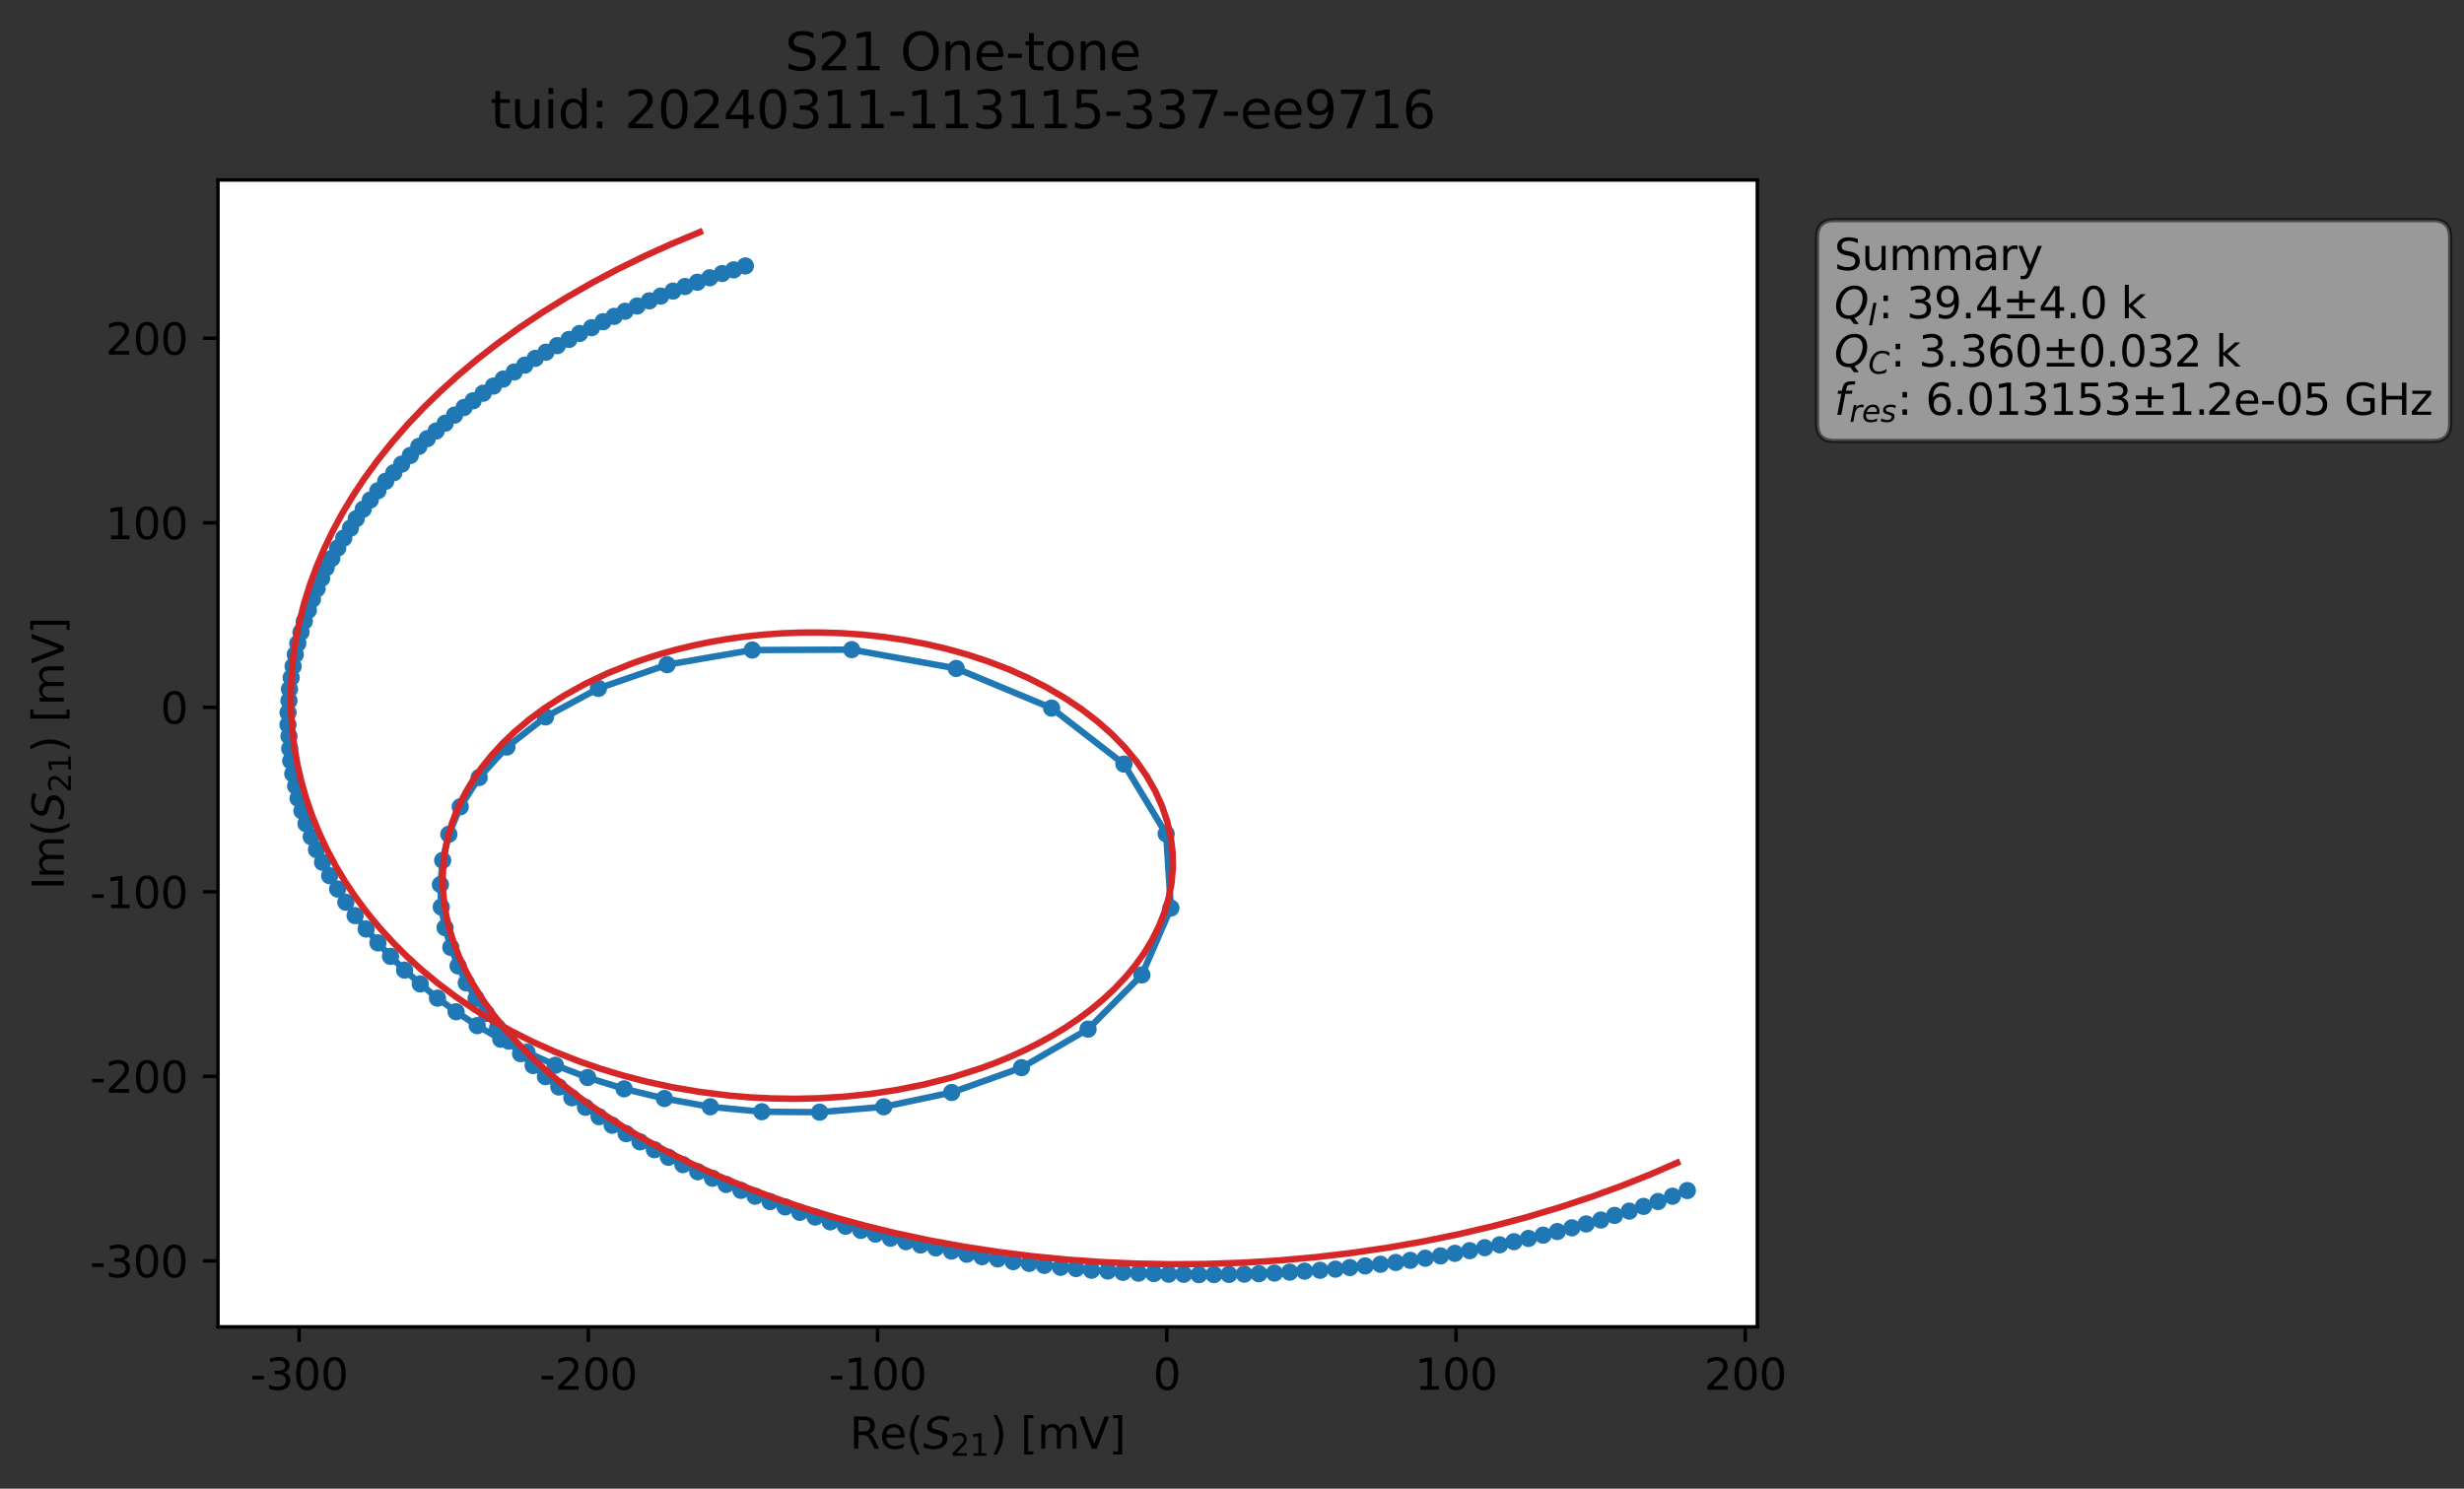 <?xml version="1.0" encoding="utf-8" standalone="no"?>
<!DOCTYPE svg PUBLIC "-//W3C//DTD SVG 1.1//EN"
  "http://www.w3.org/Graphics/SVG/1.1/DTD/svg11.dtd">
<svg xmlns:xlink="http://www.w3.org/1999/xlink" width="571.649pt" height="345.428pt" viewBox="0 0 571.649 345.428" xmlns="http://www.w3.org/2000/svg" version="1.1">
 <rect x="0" y="0" width="571.649" height="345.428" fill="#333333" stroke="none"/>
 <defs>
  <style type="text/css">*{stroke-linejoin: round; stroke-linecap: butt}</style>
 </defs>
 <g id="figure_1">
  <g id="patch_1">
   <path d="M 0 345.428 
L 571.649 345.428 
L 571.649 -0 
L 0 -0 
L 0 345.428 
z
" style="fill: none; opacity: 0"/>
  </g>
  <g id="axes_1">
   <g id="patch_2">
    <path d="M 50.573 307.872 
L 407.693 307.872 
L 407.693 41.76 
L 50.573 41.76 
z
" style="fill: #ffffff"/>
   </g>
   <g id="matplotlib.axis_1">
    <g id="xtick_1">
     <g id="line2d_1">
      <defs>
       <path id="mc26e3d2a9a" d="M 0 0 
L 0 3.5 
" style="stroke: #000000; stroke-width: 0.8"/>
      </defs>
      <g>
       <use xlink:href="#mc26e3d2a9a" x="69.389" y="307.872" style="stroke: #000000; stroke-width: 0.8"/>
      </g>
     </g>
     <g id="text_1">
      <!-- -300 -->
      <g transform="translate(58.042 322.47) scale(0.1 -0.1)">
       <defs>
        <path id="DejaVuSans-2d" d="M 313 2009 
L 1997 2009 
L 1997 1497 
L 313 1497 
L 313 2009 
z
" transform="scale(0.016)"/>
        <path id="DejaVuSans-33" d="M 2597 2516 
Q 3050 2419 3304 2112 
Q 3559 1806 3559 1356 
Q 3559 666 3084 287 
Q 2609 -91 1734 -91 
Q 1441 -91 1130 -33 
Q 819 25 488 141 
L 488 750 
Q 750 597 1062 519 
Q 1375 441 1716 441 
Q 2309 441 2620 675 
Q 2931 909 2931 1356 
Q 2931 1769 2642 2001 
Q 2353 2234 1838 2234 
L 1294 2234 
L 1294 2753 
L 1863 2753 
Q 2328 2753 2575 2939 
Q 2822 3125 2822 3475 
Q 2822 3834 2567 4026 
Q 2313 4219 1838 4219 
Q 1578 4219 1281 4162 
Q 984 4106 628 3988 
L 628 4550 
Q 988 4650 1302 4700 
Q 1616 4750 1894 4750 
Q 2613 4750 3031 4423 
Q 3450 4097 3450 3541 
Q 3450 3153 3228 2886 
Q 3006 2619 2597 2516 
z
" transform="scale(0.016)"/>
        <path id="DejaVuSans-30" d="M 2034 4250 
Q 1547 4250 1301 3770 
Q 1056 3291 1056 2328 
Q 1056 1369 1301 889 
Q 1547 409 2034 409 
Q 2525 409 2770 889 
Q 3016 1369 3016 2328 
Q 3016 3291 2770 3770 
Q 2525 4250 2034 4250 
z
M 2034 4750 
Q 2819 4750 3233 4129 
Q 3647 3509 3647 2328 
Q 3647 1150 3233 529 
Q 2819 -91 2034 -91 
Q 1250 -91 836 529 
Q 422 1150 422 2328 
Q 422 3509 836 4129 
Q 1250 4750 2034 4750 
z
" transform="scale(0.016)"/>
       </defs>
       <use xlink:href="#DejaVuSans-2d"/>
       <use xlink:href="#DejaVuSans-33" x="36.084"/>
       <use xlink:href="#DejaVuSans-30" x="99.707"/>
       <use xlink:href="#DejaVuSans-30" x="163.33"/>
      </g>
     </g>
    </g>
    <g id="xtick_2">
     <g id="line2d_2">
      <g>
       <use xlink:href="#mc26e3d2a9a" x="136.493" y="307.872" style="stroke: #000000; stroke-width: 0.8"/>
      </g>
     </g>
     <g id="text_2">
      <!-- -200 -->
      <g transform="translate(125.145 322.47) scale(0.1 -0.1)">
       <defs>
        <path id="DejaVuSans-32" d="M 1228 531 
L 3431 531 
L 3431 0 
L 469 0 
L 469 531 
Q 828 903 1448 1529 
Q 2069 2156 2228 2338 
Q 2531 2678 2651 2914 
Q 2772 3150 2772 3378 
Q 2772 3750 2511 3984 
Q 2250 4219 1831 4219 
Q 1534 4219 1204 4116 
Q 875 4013 500 3803 
L 500 4441 
Q 881 4594 1212 4672 
Q 1544 4750 1819 4750 
Q 2544 4750 2975 4387 
Q 3406 4025 3406 3419 
Q 3406 3131 3298 2873 
Q 3191 2616 2906 2266 
Q 2828 2175 2409 1742 
Q 1991 1309 1228 531 
z
" transform="scale(0.016)"/>
       </defs>
       <use xlink:href="#DejaVuSans-2d"/>
       <use xlink:href="#DejaVuSans-32" x="36.084"/>
       <use xlink:href="#DejaVuSans-30" x="99.707"/>
       <use xlink:href="#DejaVuSans-30" x="163.33"/>
      </g>
     </g>
    </g>
    <g id="xtick_3">
     <g id="line2d_3">
      <g>
       <use xlink:href="#mc26e3d2a9a" x="203.596" y="307.872" style="stroke: #000000; stroke-width: 0.8"/>
      </g>
     </g>
     <g id="text_3">
      <!-- -100 -->
      <g transform="translate(192.248 322.47) scale(0.1 -0.1)">
       <defs>
        <path id="DejaVuSans-31" d="M 794 531 
L 1825 531 
L 1825 4091 
L 703 3866 
L 703 4441 
L 1819 4666 
L 2450 4666 
L 2450 531 
L 3481 531 
L 3481 0 
L 794 0 
L 794 531 
z
" transform="scale(0.016)"/>
       </defs>
       <use xlink:href="#DejaVuSans-2d"/>
       <use xlink:href="#DejaVuSans-31" x="36.084"/>
       <use xlink:href="#DejaVuSans-30" x="99.707"/>
       <use xlink:href="#DejaVuSans-30" x="163.33"/>
      </g>
     </g>
    </g>
    <g id="xtick_4">
     <g id="line2d_4">
      <g>
       <use xlink:href="#mc26e3d2a9a" x="270.699" y="307.872" style="stroke: #000000; stroke-width: 0.8"/>
      </g>
     </g>
     <g id="text_4">
      <!-- 0 -->
      <g transform="translate(267.518 322.47) scale(0.1 -0.1)">
       <use xlink:href="#DejaVuSans-30"/>
      </g>
     </g>
    </g>
    <g id="xtick_5">
     <g id="line2d_5">
      <g>
       <use xlink:href="#mc26e3d2a9a" x="337.802" y="307.872" style="stroke: #000000; stroke-width: 0.8"/>
      </g>
     </g>
     <g id="text_5">
      <!-- 100 -->
      <g transform="translate(328.258 322.47) scale(0.1 -0.1)">
       <use xlink:href="#DejaVuSans-31"/>
       <use xlink:href="#DejaVuSans-30" x="63.623"/>
       <use xlink:href="#DejaVuSans-30" x="127.246"/>
      </g>
     </g>
    </g>
    <g id="xtick_6">
     <g id="line2d_6">
      <g>
       <use xlink:href="#mc26e3d2a9a" x="404.905" y="307.872" style="stroke: #000000; stroke-width: 0.8"/>
      </g>
     </g>
     <g id="text_6">
      <!-- 200 -->
      <g transform="translate(395.361 322.47) scale(0.1 -0.1)">
       <use xlink:href="#DejaVuSans-32"/>
       <use xlink:href="#DejaVuSans-30" x="63.623"/>
       <use xlink:href="#DejaVuSans-30" x="127.246"/>
      </g>
     </g>
    </g>
    <g id="text_7">
     <!-- Re$(S_{21})$ [mV] -->
     <g transform="translate(197.133 336.149) scale(0.1 -0.1)">
      <defs>
       <path id="DejaVuSans-52" d="M 2841 2188 
Q 3044 2119 3236 1894 
Q 3428 1669 3622 1275 
L 4263 0 
L 3584 0 
L 2988 1197 
Q 2756 1666 2539 1819 
Q 2322 1972 1947 1972 
L 1259 1972 
L 1259 0 
L 628 0 
L 628 4666 
L 2053 4666 
Q 2853 4666 3247 4331 
Q 3641 3997 3641 3322 
Q 3641 2881 3436 2590 
Q 3231 2300 2841 2188 
z
M 1259 4147 
L 1259 2491 
L 2053 2491 
Q 2509 2491 2742 2702 
Q 2975 2913 2975 3322 
Q 2975 3731 2742 3939 
Q 2509 4147 2053 4147 
L 1259 4147 
z
" transform="scale(0.016)"/>
       <path id="DejaVuSans-65" d="M 3597 1894 
L 3597 1613 
L 953 1613 
Q 991 1019 1311 708 
Q 1631 397 2203 397 
Q 2534 397 2845 478 
Q 3156 559 3463 722 
L 3463 178 
Q 3153 47 2828 -22 
Q 2503 -91 2169 -91 
Q 1331 -91 842 396 
Q 353 884 353 1716 
Q 353 2575 817 3079 
Q 1281 3584 2069 3584 
Q 2775 3584 3186 3129 
Q 3597 2675 3597 1894 
z
M 3022 2063 
Q 3016 2534 2758 2815 
Q 2500 3097 2075 3097 
Q 1594 3097 1305 2825 
Q 1016 2553 972 2059 
L 3022 2063 
z
" transform="scale(0.016)"/>
       <path id="DejaVuSans-28" d="M 1984 4856 
Q 1566 4138 1362 3434 
Q 1159 2731 1159 2009 
Q 1159 1288 1364 580 
Q 1569 -128 1984 -844 
L 1484 -844 
Q 1016 -109 783 600 
Q 550 1309 550 2009 
Q 550 2706 781 3412 
Q 1013 4119 1484 4856 
L 1984 4856 
z
" transform="scale(0.016)"/>
       <path id="DejaVuSans-Oblique-53" d="M 3859 4513 
L 3738 3897 
Q 3422 4066 3111 4152 
Q 2800 4238 2509 4238 
Q 1944 4238 1609 3991 
Q 1275 3744 1275 3334 
Q 1275 3109 1398 2989 
Q 1522 2869 2034 2731 
L 2413 2638 
Q 3053 2472 3303 2217 
Q 3553 1963 3553 1503 
Q 3553 797 2998 353 
Q 2444 -91 1538 -91 
Q 1166 -91 791 -17 
Q 416 56 38 206 
L 166 856 
Q 513 641 861 531 
Q 1209 422 1556 422 
Q 2147 422 2503 684 
Q 2859 947 2859 1369 
Q 2859 1650 2717 1795 
Q 2575 1941 2106 2059 
L 1728 2156 
Q 1081 2325 845 2545 
Q 609 2766 609 3163 
Q 609 3859 1145 4304 
Q 1681 4750 2541 4750 
Q 2875 4750 3203 4690 
Q 3531 4631 3859 4513 
z
" transform="scale(0.016)"/>
       <path id="DejaVuSans-29" d="M 513 4856 
L 1013 4856 
Q 1481 4119 1714 3412 
Q 1947 2706 1947 2009 
Q 1947 1309 1714 600 
Q 1481 -109 1013 -844 
L 513 -844 
Q 928 -128 1133 580 
Q 1338 1288 1338 2009 
Q 1338 2731 1133 3434 
Q 928 4138 513 4856 
z
" transform="scale(0.016)"/>
       <path id="DejaVuSans-20" transform="scale(0.016)"/>
       <path id="DejaVuSans-5b" d="M 550 4863 
L 1875 4863 
L 1875 4416 
L 1125 4416 
L 1125 -397 
L 1875 -397 
L 1875 -844 
L 550 -844 
L 550 4863 
z
" transform="scale(0.016)"/>
       <path id="DejaVuSans-6d" d="M 3328 2828 
Q 3544 3216 3844 3400 
Q 4144 3584 4550 3584 
Q 5097 3584 5394 3201 
Q 5691 2819 5691 2113 
L 5691 0 
L 5113 0 
L 5113 2094 
Q 5113 2597 4934 2840 
Q 4756 3084 4391 3084 
Q 3944 3084 3684 2787 
Q 3425 2491 3425 1978 
L 3425 0 
L 2847 0 
L 2847 2094 
Q 2847 2600 2669 2842 
Q 2491 3084 2119 3084 
Q 1678 3084 1418 2786 
Q 1159 2488 1159 1978 
L 1159 0 
L 581 0 
L 581 3500 
L 1159 3500 
L 1159 2956 
Q 1356 3278 1631 3431 
Q 1906 3584 2284 3584 
Q 2666 3584 2933 3390 
Q 3200 3197 3328 2828 
z
" transform="scale(0.016)"/>
       <path id="DejaVuSans-56" d="M 1831 0 
L 50 4666 
L 709 4666 
L 2188 738 
L 3669 4666 
L 4325 4666 
L 2547 0 
L 1831 0 
z
" transform="scale(0.016)"/>
       <path id="DejaVuSans-5d" d="M 1947 4863 
L 1947 -844 
L 622 -844 
L 622 -397 
L 1369 -397 
L 1369 4416 
L 622 4416 
L 622 4863 
L 1947 4863 
z
" transform="scale(0.016)"/>
      </defs>
      <use xlink:href="#DejaVuSans-52" transform="translate(0 0.016)"/>
      <use xlink:href="#DejaVuSans-65" transform="translate(69.482 0.016)"/>
      <use xlink:href="#DejaVuSans-28" transform="translate(131.006 0.016)"/>
      <use xlink:href="#DejaVuSans-Oblique-53" transform="translate(170.02 0.016)"/>
      <use xlink:href="#DejaVuSans-32" transform="translate(233.496 -16.391) scale(0.7)"/>
      <use xlink:href="#DejaVuSans-31" transform="translate(278.032 -16.391) scale(0.7)"/>
      <use xlink:href="#DejaVuSans-29" transform="translate(325.303 0.016)"/>
      <use xlink:href="#DejaVuSans-20" transform="translate(364.316 0.016)"/>
      <use xlink:href="#DejaVuSans-5b" transform="translate(396.104 0.016)"/>
      <use xlink:href="#DejaVuSans-6d" transform="translate(435.117 0.016)"/>
      <use xlink:href="#DejaVuSans-56" transform="translate(532.529 0.016)"/>
      <use xlink:href="#DejaVuSans-5d" transform="translate(600.938 0.016)"/>
     </g>
    </g>
   </g>
   <g id="matplotlib.axis_2">
    <g id="ytick_1">
     <g id="line2d_7">
      <defs>
       <path id="m4da14ee584" d="M 0 0 
L -3.5 0 
" style="stroke: #000000; stroke-width: 0.8"/>
      </defs>
      <g>
       <use xlink:href="#m4da14ee584" x="50.573" y="292.57" style="stroke: #000000; stroke-width: 0.8"/>
      </g>
     </g>
     <g id="text_8">
      <!-- -300 -->
      <g transform="translate(20.878 296.369) scale(0.1 -0.1)">
       <use xlink:href="#DejaVuSans-2d"/>
       <use xlink:href="#DejaVuSans-33" x="36.084"/>
       <use xlink:href="#DejaVuSans-30" x="99.707"/>
       <use xlink:href="#DejaVuSans-30" x="163.33"/>
      </g>
     </g>
    </g>
    <g id="ytick_2">
     <g id="line2d_8">
      <g>
       <use xlink:href="#m4da14ee584" x="50.573" y="249.753" style="stroke: #000000; stroke-width: 0.8"/>
      </g>
     </g>
     <g id="text_9">
      <!-- -200 -->
      <g transform="translate(20.878 253.552) scale(0.1 -0.1)">
       <use xlink:href="#DejaVuSans-2d"/>
       <use xlink:href="#DejaVuSans-32" x="36.084"/>
       <use xlink:href="#DejaVuSans-30" x="99.707"/>
       <use xlink:href="#DejaVuSans-30" x="163.33"/>
      </g>
     </g>
    </g>
    <g id="ytick_3">
     <g id="line2d_9">
      <g>
       <use xlink:href="#m4da14ee584" x="50.573" y="206.937" style="stroke: #000000; stroke-width: 0.8"/>
      </g>
     </g>
     <g id="text_10">
      <!-- -100 -->
      <g transform="translate(20.878 210.736) scale(0.1 -0.1)">
       <use xlink:href="#DejaVuSans-2d"/>
       <use xlink:href="#DejaVuSans-31" x="36.084"/>
       <use xlink:href="#DejaVuSans-30" x="99.707"/>
       <use xlink:href="#DejaVuSans-30" x="163.33"/>
      </g>
     </g>
    </g>
    <g id="ytick_4">
     <g id="line2d_10">
      <g>
       <use xlink:href="#m4da14ee584" x="50.573" y="164.12" style="stroke: #000000; stroke-width: 0.8"/>
      </g>
     </g>
     <g id="text_11">
      <!-- 0 -->
      <g transform="translate(37.211 167.919) scale(0.1 -0.1)">
       <use xlink:href="#DejaVuSans-30"/>
      </g>
     </g>
    </g>
    <g id="ytick_5">
     <g id="line2d_11">
      <g>
       <use xlink:href="#m4da14ee584" x="50.573" y="121.303" style="stroke: #000000; stroke-width: 0.8"/>
      </g>
     </g>
     <g id="text_12">
      <!-- 100 -->
      <g transform="translate(24.486 125.102) scale(0.1 -0.1)">
       <use xlink:href="#DejaVuSans-31"/>
       <use xlink:href="#DejaVuSans-30" x="63.623"/>
       <use xlink:href="#DejaVuSans-30" x="127.246"/>
      </g>
     </g>
    </g>
    <g id="ytick_6">
     <g id="line2d_12">
      <g>
       <use xlink:href="#m4da14ee584" x="50.573" y="78.487" style="stroke: #000000; stroke-width: 0.8"/>
      </g>
     </g>
     <g id="text_13">
      <!-- 200 -->
      <g transform="translate(24.486 82.286) scale(0.1 -0.1)">
       <use xlink:href="#DejaVuSans-32"/>
       <use xlink:href="#DejaVuSans-30" x="63.623"/>
       <use xlink:href="#DejaVuSans-30" x="127.246"/>
      </g>
     </g>
    </g>
    <g id="text_14">
     <!-- Im$(S_{21})$ [mV] -->
     <g transform="translate(14.798 206.466) rotate(-90) scale(0.1 -0.1)">
      <defs>
       <path id="DejaVuSans-49" d="M 628 4666 
L 1259 4666 
L 1259 0 
L 628 0 
L 628 4666 
z
" transform="scale(0.016)"/>
      </defs>
      <use xlink:href="#DejaVuSans-49" transform="translate(0 0.016)"/>
      <use xlink:href="#DejaVuSans-6d" transform="translate(25.867 0.016)"/>
      <use xlink:href="#DejaVuSans-28" transform="translate(123.279 0.016)"/>
      <use xlink:href="#DejaVuSans-Oblique-53" transform="translate(162.293 0.016)"/>
      <use xlink:href="#DejaVuSans-32" transform="translate(225.77 -16.391) scale(0.7)"/>
      <use xlink:href="#DejaVuSans-31" transform="translate(270.306 -16.391) scale(0.7)"/>
      <use xlink:href="#DejaVuSans-29" transform="translate(317.576 0.016)"/>
      <use xlink:href="#DejaVuSans-20" transform="translate(356.59 0.016)"/>
      <use xlink:href="#DejaVuSans-5b" transform="translate(388.377 0.016)"/>
      <use xlink:href="#DejaVuSans-6d" transform="translate(427.391 0.016)"/>
      <use xlink:href="#DejaVuSans-56" transform="translate(524.803 0.016)"/>
      <use xlink:href="#DejaVuSans-5d" transform="translate(593.211 0.016)"/>
     </g>
    </g>
   </g>
   <g id="line2d_13">
    <path d="M 391.461 276.255 
L 384.669 278.797 
L 377.998 281.024 
L 374.589 282.023 
L 371.403 283.094 
L 358.003 286.605 
L 344.46 289.512 
L 334.192 291.42 
L 323.819 292.942 
L 309.818 294.492 
L 299.223 295.184 
L 292.076 295.546 
L 281.652 295.749 
L 278.154 295.776 
L 260.519 295.233 
L 257.024 294.926 
L 253.216 294.743 
L 235.056 292.748 
L 231.463 292.113 
L 224.289 291.032 
L 206.609 287.315 
L 192.623 283.515 
L 185.555 281.309 
L 171.904 276.21 
L 168.475 274.845 
L 158.435 270.233 
L 151.822 266.776 
L 148.491 264.955 
L 142.018 261.093 
L 135.836 256.933 
L 132.678 254.727 
L 129.658 252.228 
L 126.543 249.824 
L 120.773 244.494 
L 118.041 241.58 
L 115.452 238.479 
L 112.845 235.165 
L 110.448 231.676 
L 108.172 228.076 
L 106.274 224.124 
L 104.593 219.83 
L 103.257 215.255 
L 102.369 210.464 
L 102.177 205.254 
L 102.707 199.631 
L 104.129 193.591 
L 106.775 187.208 
L 111.168 180.415 
L 117.605 173.34 
L 126.568 166.35 
L 138.831 159.735 
L 154.769 154.231 
L 174.518 150.83 
L 197.598 150.741 
L 221.836 155.099 
L 243.972 164.309 
L 260.745 177.298 
L 270.552 193.469 
L 271.646 210.698 
L 264.91 226.221 
L 252.433 238.798 
L 236.987 247.738 
L 220.795 253.499 
L 205.023 256.819 
L 190.157 258.07 
L 176.741 257.966 
L 164.784 256.823 
L 154.144 254.9 
L 144.788 252.65 
L 136.338 250.029 
L 128.853 247.179 
L 122.255 244.153 
L 116.174 241.137 
L 110.71 237.988 
L 105.82 234.765 
L 101.498 231.608 
L 97.493 228.305 
L 93.867 225.102 
L 90.596 221.915 
L 87.683 218.781 
L 82.383 212.459 
L 80.234 209.356 
L 76.474 203.197 
L 74.828 200.084 
L 73.427 197.147 
L 71 191.123 
L 69.15 185.248 
L 67.443 176.551 
L 66.806 168.166 
L 66.827 165.358 
L 67.555 157.234 
L 68.502 151.884 
L 69.089 149.288 
L 70.606 144.152 
L 72.48 139.062 
L 75.673 131.748 
L 81.301 122.559 
L 82.648 120.356 
L 85.91 116.022 
L 89.476 111.675 
L 97.166 103.59 
L 101.191 100.004 
L 107.669 94.55 
L 116.746 87.962 
L 124.168 83.162 
L 131.999 78.771 
L 134.469 77.384 
L 147.822 71.001 
L 156.138 67.549 
L 161.787 65.487 
L 167.543 63.472 
L 172.928 61.707 
L 172.928 61.707 
" clip-path="url(#p3e7141824a)" style="fill: none; stroke: #1f77b4; stroke-width: 1.5; stroke-linecap: square"/>
    <defs>
     <path id="m5e8c6217f9" d="M 0 1.5 
C 0.398 1.5 0.779 1.342 1.061 1.061 
C 1.342 0.779 1.5 0.398 1.5 0 
C 1.5 -0.398 1.342 -0.779 1.061 -1.061 
C 0.779 -1.342 0.398 -1.5 0 -1.5 
C -0.398 -1.5 -0.779 -1.342 -1.061 -1.061 
C -1.342 -0.779 -1.5 -0.398 -1.5 0 
C -1.5 0.398 -1.342 0.779 -1.061 1.061 
C -0.779 1.342 -0.398 1.5 0 1.5 
z
" style="stroke: #1f77b4"/>
    </defs>
    <g clip-path="url(#p3e7141824a)">
     <use xlink:href="#m5e8c6217f9" x="391.461" y="276.255" style="fill: #1f77b4; stroke: #1f77b4"/>
     <use xlink:href="#m5e8c6217f9" x="388.017" y="277.566" style="fill: #1f77b4; stroke: #1f77b4"/>
     <use xlink:href="#m5e8c6217f9" x="384.669" y="278.797" style="fill: #1f77b4; stroke: #1f77b4"/>
     <use xlink:href="#m5e8c6217f9" x="381.301" y="279.928" style="fill: #1f77b4; stroke: #1f77b4"/>
     <use xlink:href="#m5e8c6217f9" x="377.998" y="281.024" style="fill: #1f77b4; stroke: #1f77b4"/>
     <use xlink:href="#m5e8c6217f9" x="374.589" y="282.023" style="fill: #1f77b4; stroke: #1f77b4"/>
     <use xlink:href="#m5e8c6217f9" x="371.403" y="283.094" style="fill: #1f77b4; stroke: #1f77b4"/>
     <use xlink:href="#m5e8c6217f9" x="367.996" y="284.006" style="fill: #1f77b4; stroke: #1f77b4"/>
     <use xlink:href="#m5e8c6217f9" x="364.674" y="284.903" style="fill: #1f77b4; stroke: #1f77b4"/>
     <use xlink:href="#m5e8c6217f9" x="361.305" y="285.764" style="fill: #1f77b4; stroke: #1f77b4"/>
     <use xlink:href="#m5e8c6217f9" x="358.003" y="286.605" style="fill: #1f77b4; stroke: #1f77b4"/>
     <use xlink:href="#m5e8c6217f9" x="354.597" y="287.363" style="fill: #1f77b4; stroke: #1f77b4"/>
     <use xlink:href="#m5e8c6217f9" x="351.236" y="288.12" style="fill: #1f77b4; stroke: #1f77b4"/>
     <use xlink:href="#m5e8c6217f9" x="347.927" y="288.842" style="fill: #1f77b4; stroke: #1f77b4"/>
     <use xlink:href="#m5e8c6217f9" x="344.46" y="289.512" style="fill: #1f77b4; stroke: #1f77b4"/>
     <use xlink:href="#m5e8c6217f9" x="340.969" y="290.199" style="fill: #1f77b4; stroke: #1f77b4"/>
     <use xlink:href="#m5e8c6217f9" x="337.532" y="290.823" style="fill: #1f77b4; stroke: #1f77b4"/>
     <use xlink:href="#m5e8c6217f9" x="334.192" y="291.42" style="fill: #1f77b4; stroke: #1f77b4"/>
     <use xlink:href="#m5e8c6217f9" x="330.664" y="291.955" style="fill: #1f77b4; stroke: #1f77b4"/>
     <use xlink:href="#m5e8c6217f9" x="327.18" y="292.446" style="fill: #1f77b4; stroke: #1f77b4"/>
     <use xlink:href="#m5e8c6217f9" x="323.819" y="292.942" style="fill: #1f77b4; stroke: #1f77b4"/>
     <use xlink:href="#m5e8c6217f9" x="320.27" y="293.358" style="fill: #1f77b4; stroke: #1f77b4"/>
     <use xlink:href="#m5e8c6217f9" x="316.714" y="293.747" style="fill: #1f77b4; stroke: #1f77b4"/>
     <use xlink:href="#m5e8c6217f9" x="313.165" y="294.121" style="fill: #1f77b4; stroke: #1f77b4"/>
     <use xlink:href="#m5e8c6217f9" x="309.818" y="294.492" style="fill: #1f77b4; stroke: #1f77b4"/>
     <use xlink:href="#m5e8c6217f9" x="306.25" y="294.758" style="fill: #1f77b4; stroke: #1f77b4"/>
     <use xlink:href="#m5e8c6217f9" x="302.666" y="294.958" style="fill: #1f77b4; stroke: #1f77b4"/>
     <use xlink:href="#m5e8c6217f9" x="299.223" y="295.184" style="fill: #1f77b4; stroke: #1f77b4"/>
     <use xlink:href="#m5e8c6217f9" x="295.671" y="295.406" style="fill: #1f77b4; stroke: #1f77b4"/>
     <use xlink:href="#m5e8c6217f9" x="292.076" y="295.546" style="fill: #1f77b4; stroke: #1f77b4"/>
     <use xlink:href="#m5e8c6217f9" x="288.663" y="295.648" style="fill: #1f77b4; stroke: #1f77b4"/>
     <use xlink:href="#m5e8c6217f9" x="285.125" y="295.712" style="fill: #1f77b4; stroke: #1f77b4"/>
     <use xlink:href="#m5e8c6217f9" x="281.652" y="295.749" style="fill: #1f77b4; stroke: #1f77b4"/>
     <use xlink:href="#m5e8c6217f9" x="278.154" y="295.776" style="fill: #1f77b4; stroke: #1f77b4"/>
     <use xlink:href="#m5e8c6217f9" x="274.628" y="295.686" style="fill: #1f77b4; stroke: #1f77b4"/>
     <use xlink:href="#m5e8c6217f9" x="271.127" y="295.661" style="fill: #1f77b4; stroke: #1f77b4"/>
     <use xlink:href="#m5e8c6217f9" x="267.695" y="295.511" style="fill: #1f77b4; stroke: #1f77b4"/>
     <use xlink:href="#m5e8c6217f9" x="264.132" y="295.423" style="fill: #1f77b4; stroke: #1f77b4"/>
     <use xlink:href="#m5e8c6217f9" x="260.519" y="295.233" style="fill: #1f77b4; stroke: #1f77b4"/>
     <use xlink:href="#m5e8c6217f9" x="257.024" y="294.926" style="fill: #1f77b4; stroke: #1f77b4"/>
     <use xlink:href="#m5e8c6217f9" x="253.216" y="294.743" style="fill: #1f77b4; stroke: #1f77b4"/>
     <use xlink:href="#m5e8c6217f9" x="249.645" y="294.351" style="fill: #1f77b4; stroke: #1f77b4"/>
     <use xlink:href="#m5e8c6217f9" x="246.058" y="294.068" style="fill: #1f77b4; stroke: #1f77b4"/>
     <use xlink:href="#m5e8c6217f9" x="242.287" y="293.622" style="fill: #1f77b4; stroke: #1f77b4"/>
     <use xlink:href="#m5e8c6217f9" x="238.763" y="293.155" style="fill: #1f77b4; stroke: #1f77b4"/>
     <use xlink:href="#m5e8c6217f9" x="235.056" y="292.748" style="fill: #1f77b4; stroke: #1f77b4"/>
     <use xlink:href="#m5e8c6217f9" x="231.463" y="292.113" style="fill: #1f77b4; stroke: #1f77b4"/>
     <use xlink:href="#m5e8c6217f9" x="227.832" y="291.603" style="fill: #1f77b4; stroke: #1f77b4"/>
     <use xlink:href="#m5e8c6217f9" x="224.289" y="291.032" style="fill: #1f77b4; stroke: #1f77b4"/>
     <use xlink:href="#m5e8c6217f9" x="220.753" y="290.307" style="fill: #1f77b4; stroke: #1f77b4"/>
     <use xlink:href="#m5e8c6217f9" x="217.103" y="289.563" style="fill: #1f77b4; stroke: #1f77b4"/>
     <use xlink:href="#m5e8c6217f9" x="213.572" y="288.887" style="fill: #1f77b4; stroke: #1f77b4"/>
     <use xlink:href="#m5e8c6217f9" x="210.174" y="288.122" style="fill: #1f77b4; stroke: #1f77b4"/>
     <use xlink:href="#m5e8c6217f9" x="206.609" y="287.315" style="fill: #1f77b4; stroke: #1f77b4"/>
     <use xlink:href="#m5e8c6217f9" x="203.105" y="286.358" style="fill: #1f77b4; stroke: #1f77b4"/>
     <use xlink:href="#m5e8c6217f9" x="199.722" y="285.491" style="fill: #1f77b4; stroke: #1f77b4"/>
     <use xlink:href="#m5e8c6217f9" x="196.172" y="284.534" style="fill: #1f77b4; stroke: #1f77b4"/>
     <use xlink:href="#m5e8c6217f9" x="192.623" y="283.515" style="fill: #1f77b4; stroke: #1f77b4"/>
     <use xlink:href="#m5e8c6217f9" x="189.107" y="282.4" style="fill: #1f77b4; stroke: #1f77b4"/>
     <use xlink:href="#m5e8c6217f9" x="185.555" y="281.309" style="fill: #1f77b4; stroke: #1f77b4"/>
     <use xlink:href="#m5e8c6217f9" x="182.159" y="280.056" style="fill: #1f77b4; stroke: #1f77b4"/>
     <use xlink:href="#m5e8c6217f9" x="178.652" y="278.819" style="fill: #1f77b4; stroke: #1f77b4"/>
     <use xlink:href="#m5e8c6217f9" x="175.187" y="277.561" style="fill: #1f77b4; stroke: #1f77b4"/>
     <use xlink:href="#m5e8c6217f9" x="171.904" y="276.21" style="fill: #1f77b4; stroke: #1f77b4"/>
     <use xlink:href="#m5e8c6217f9" x="168.475" y="274.845" style="fill: #1f77b4; stroke: #1f77b4"/>
     <use xlink:href="#m5e8c6217f9" x="165.293" y="273.392" style="fill: #1f77b4; stroke: #1f77b4"/>
     <use xlink:href="#m5e8c6217f9" x="161.886" y="271.901" style="fill: #1f77b4; stroke: #1f77b4"/>
     <use xlink:href="#m5e8c6217f9" x="158.435" y="270.233" style="fill: #1f77b4; stroke: #1f77b4"/>
     <use xlink:href="#m5e8c6217f9" x="155.075" y="268.525" style="fill: #1f77b4; stroke: #1f77b4"/>
     <use xlink:href="#m5e8c6217f9" x="151.822" y="266.776" style="fill: #1f77b4; stroke: #1f77b4"/>
     <use xlink:href="#m5e8c6217f9" x="148.491" y="264.955" style="fill: #1f77b4; stroke: #1f77b4"/>
     <use xlink:href="#m5e8c6217f9" x="145.274" y="263.054" style="fill: #1f77b4; stroke: #1f77b4"/>
     <use xlink:href="#m5e8c6217f9" x="142.018" y="261.093" style="fill: #1f77b4; stroke: #1f77b4"/>
     <use xlink:href="#m5e8c6217f9" x="138.989" y="259.115" style="fill: #1f77b4; stroke: #1f77b4"/>
     <use xlink:href="#m5e8c6217f9" x="135.836" y="256.933" style="fill: #1f77b4; stroke: #1f77b4"/>
     <use xlink:href="#m5e8c6217f9" x="132.678" y="254.727" style="fill: #1f77b4; stroke: #1f77b4"/>
     <use xlink:href="#m5e8c6217f9" x="129.658" y="252.228" style="fill: #1f77b4; stroke: #1f77b4"/>
     <use xlink:href="#m5e8c6217f9" x="126.543" y="249.824" style="fill: #1f77b4; stroke: #1f77b4"/>
     <use xlink:href="#m5e8c6217f9" x="123.686" y="247.246" style="fill: #1f77b4; stroke: #1f77b4"/>
     <use xlink:href="#m5e8c6217f9" x="120.773" y="244.494" style="fill: #1f77b4; stroke: #1f77b4"/>
     <use xlink:href="#m5e8c6217f9" x="118.041" y="241.58" style="fill: #1f77b4; stroke: #1f77b4"/>
     <use xlink:href="#m5e8c6217f9" x="115.452" y="238.479" style="fill: #1f77b4; stroke: #1f77b4"/>
     <use xlink:href="#m5e8c6217f9" x="112.845" y="235.165" style="fill: #1f77b4; stroke: #1f77b4"/>
     <use xlink:href="#m5e8c6217f9" x="110.448" y="231.676" style="fill: #1f77b4; stroke: #1f77b4"/>
     <use xlink:href="#m5e8c6217f9" x="108.172" y="228.076" style="fill: #1f77b4; stroke: #1f77b4"/>
     <use xlink:href="#m5e8c6217f9" x="106.274" y="224.124" style="fill: #1f77b4; stroke: #1f77b4"/>
     <use xlink:href="#m5e8c6217f9" x="104.593" y="219.83" style="fill: #1f77b4; stroke: #1f77b4"/>
     <use xlink:href="#m5e8c6217f9" x="103.257" y="215.255" style="fill: #1f77b4; stroke: #1f77b4"/>
     <use xlink:href="#m5e8c6217f9" x="102.369" y="210.464" style="fill: #1f77b4; stroke: #1f77b4"/>
     <use xlink:href="#m5e8c6217f9" x="102.177" y="205.254" style="fill: #1f77b4; stroke: #1f77b4"/>
     <use xlink:href="#m5e8c6217f9" x="102.707" y="199.631" style="fill: #1f77b4; stroke: #1f77b4"/>
     <use xlink:href="#m5e8c6217f9" x="104.129" y="193.591" style="fill: #1f77b4; stroke: #1f77b4"/>
     <use xlink:href="#m5e8c6217f9" x="106.775" y="187.208" style="fill: #1f77b4; stroke: #1f77b4"/>
     <use xlink:href="#m5e8c6217f9" x="111.168" y="180.415" style="fill: #1f77b4; stroke: #1f77b4"/>
     <use xlink:href="#m5e8c6217f9" x="117.605" y="173.34" style="fill: #1f77b4; stroke: #1f77b4"/>
     <use xlink:href="#m5e8c6217f9" x="126.568" y="166.35" style="fill: #1f77b4; stroke: #1f77b4"/>
     <use xlink:href="#m5e8c6217f9" x="138.831" y="159.735" style="fill: #1f77b4; stroke: #1f77b4"/>
     <use xlink:href="#m5e8c6217f9" x="154.769" y="154.231" style="fill: #1f77b4; stroke: #1f77b4"/>
     <use xlink:href="#m5e8c6217f9" x="174.518" y="150.83" style="fill: #1f77b4; stroke: #1f77b4"/>
     <use xlink:href="#m5e8c6217f9" x="197.598" y="150.741" style="fill: #1f77b4; stroke: #1f77b4"/>
     <use xlink:href="#m5e8c6217f9" x="221.836" y="155.099" style="fill: #1f77b4; stroke: #1f77b4"/>
     <use xlink:href="#m5e8c6217f9" x="243.972" y="164.309" style="fill: #1f77b4; stroke: #1f77b4"/>
     <use xlink:href="#m5e8c6217f9" x="260.745" y="177.298" style="fill: #1f77b4; stroke: #1f77b4"/>
     <use xlink:href="#m5e8c6217f9" x="270.552" y="193.469" style="fill: #1f77b4; stroke: #1f77b4"/>
     <use xlink:href="#m5e8c6217f9" x="271.646" y="210.698" style="fill: #1f77b4; stroke: #1f77b4"/>
     <use xlink:href="#m5e8c6217f9" x="264.91" y="226.221" style="fill: #1f77b4; stroke: #1f77b4"/>
     <use xlink:href="#m5e8c6217f9" x="252.433" y="238.798" style="fill: #1f77b4; stroke: #1f77b4"/>
     <use xlink:href="#m5e8c6217f9" x="236.987" y="247.738" style="fill: #1f77b4; stroke: #1f77b4"/>
     <use xlink:href="#m5e8c6217f9" x="220.795" y="253.499" style="fill: #1f77b4; stroke: #1f77b4"/>
     <use xlink:href="#m5e8c6217f9" x="205.023" y="256.819" style="fill: #1f77b4; stroke: #1f77b4"/>
     <use xlink:href="#m5e8c6217f9" x="190.157" y="258.07" style="fill: #1f77b4; stroke: #1f77b4"/>
     <use xlink:href="#m5e8c6217f9" x="176.741" y="257.966" style="fill: #1f77b4; stroke: #1f77b4"/>
     <use xlink:href="#m5e8c6217f9" x="164.784" y="256.823" style="fill: #1f77b4; stroke: #1f77b4"/>
     <use xlink:href="#m5e8c6217f9" x="154.144" y="254.9" style="fill: #1f77b4; stroke: #1f77b4"/>
     <use xlink:href="#m5e8c6217f9" x="144.788" y="252.65" style="fill: #1f77b4; stroke: #1f77b4"/>
     <use xlink:href="#m5e8c6217f9" x="136.338" y="250.029" style="fill: #1f77b4; stroke: #1f77b4"/>
     <use xlink:href="#m5e8c6217f9" x="128.853" y="247.179" style="fill: #1f77b4; stroke: #1f77b4"/>
     <use xlink:href="#m5e8c6217f9" x="122.255" y="244.153" style="fill: #1f77b4; stroke: #1f77b4"/>
     <use xlink:href="#m5e8c6217f9" x="116.174" y="241.137" style="fill: #1f77b4; stroke: #1f77b4"/>
     <use xlink:href="#m5e8c6217f9" x="110.71" y="237.988" style="fill: #1f77b4; stroke: #1f77b4"/>
     <use xlink:href="#m5e8c6217f9" x="105.82" y="234.765" style="fill: #1f77b4; stroke: #1f77b4"/>
     <use xlink:href="#m5e8c6217f9" x="101.498" y="231.608" style="fill: #1f77b4; stroke: #1f77b4"/>
     <use xlink:href="#m5e8c6217f9" x="97.493" y="228.305" style="fill: #1f77b4; stroke: #1f77b4"/>
     <use xlink:href="#m5e8c6217f9" x="93.867" y="225.102" style="fill: #1f77b4; stroke: #1f77b4"/>
     <use xlink:href="#m5e8c6217f9" x="90.596" y="221.915" style="fill: #1f77b4; stroke: #1f77b4"/>
     <use xlink:href="#m5e8c6217f9" x="87.683" y="218.781" style="fill: #1f77b4; stroke: #1f77b4"/>
     <use xlink:href="#m5e8c6217f9" x="84.938" y="215.566" style="fill: #1f77b4; stroke: #1f77b4"/>
     <use xlink:href="#m5e8c6217f9" x="82.383" y="212.459" style="fill: #1f77b4; stroke: #1f77b4"/>
     <use xlink:href="#m5e8c6217f9" x="80.234" y="209.356" style="fill: #1f77b4; stroke: #1f77b4"/>
     <use xlink:href="#m5e8c6217f9" x="78.331" y="206.286" style="fill: #1f77b4; stroke: #1f77b4"/>
     <use xlink:href="#m5e8c6217f9" x="76.474" y="203.197" style="fill: #1f77b4; stroke: #1f77b4"/>
     <use xlink:href="#m5e8c6217f9" x="74.828" y="200.084" style="fill: #1f77b4; stroke: #1f77b4"/>
     <use xlink:href="#m5e8c6217f9" x="73.427" y="197.147" style="fill: #1f77b4; stroke: #1f77b4"/>
     <use xlink:href="#m5e8c6217f9" x="72.2" y="194.155" style="fill: #1f77b4; stroke: #1f77b4"/>
     <use xlink:href="#m5e8c6217f9" x="71" y="191.123" style="fill: #1f77b4; stroke: #1f77b4"/>
     <use xlink:href="#m5e8c6217f9" x="70.047" y="188.151" style="fill: #1f77b4; stroke: #1f77b4"/>
     <use xlink:href="#m5e8c6217f9" x="69.15" y="185.248" style="fill: #1f77b4; stroke: #1f77b4"/>
     <use xlink:href="#m5e8c6217f9" x="68.593" y="182.39" style="fill: #1f77b4; stroke: #1f77b4"/>
     <use xlink:href="#m5e8c6217f9" x="67.926" y="179.547" style="fill: #1f77b4; stroke: #1f77b4"/>
     <use xlink:href="#m5e8c6217f9" x="67.443" y="176.551" style="fill: #1f77b4; stroke: #1f77b4"/>
     <use xlink:href="#m5e8c6217f9" x="67.215" y="173.713" style="fill: #1f77b4; stroke: #1f77b4"/>
     <use xlink:href="#m5e8c6217f9" x="67.041" y="170.824" style="fill: #1f77b4; stroke: #1f77b4"/>
     <use xlink:href="#m5e8c6217f9" x="66.806" y="168.166" style="fill: #1f77b4; stroke: #1f77b4"/>
     <use xlink:href="#m5e8c6217f9" x="66.827" y="165.358" style="fill: #1f77b4; stroke: #1f77b4"/>
     <use xlink:href="#m5e8c6217f9" x="67.044" y="162.585" style="fill: #1f77b4; stroke: #1f77b4"/>
     <use xlink:href="#m5e8c6217f9" x="67.161" y="159.903" style="fill: #1f77b4; stroke: #1f77b4"/>
     <use xlink:href="#m5e8c6217f9" x="67.555" y="157.234" style="fill: #1f77b4; stroke: #1f77b4"/>
     <use xlink:href="#m5e8c6217f9" x="68.002" y="154.611" style="fill: #1f77b4; stroke: #1f77b4"/>
     <use xlink:href="#m5e8c6217f9" x="68.502" y="151.884" style="fill: #1f77b4; stroke: #1f77b4"/>
     <use xlink:href="#m5e8c6217f9" x="69.089" y="149.288" style="fill: #1f77b4; stroke: #1f77b4"/>
     <use xlink:href="#m5e8c6217f9" x="69.822" y="146.708" style="fill: #1f77b4; stroke: #1f77b4"/>
     <use xlink:href="#m5e8c6217f9" x="70.606" y="144.152" style="fill: #1f77b4; stroke: #1f77b4"/>
     <use xlink:href="#m5e8c6217f9" x="71.539" y="141.597" style="fill: #1f77b4; stroke: #1f77b4"/>
     <use xlink:href="#m5e8c6217f9" x="72.48" y="139.062" style="fill: #1f77b4; stroke: #1f77b4"/>
     <use xlink:href="#m5e8c6217f9" x="73.564" y="136.627" style="fill: #1f77b4; stroke: #1f77b4"/>
     <use xlink:href="#m5e8c6217f9" x="74.609" y="134.207" style="fill: #1f77b4; stroke: #1f77b4"/>
     <use xlink:href="#m5e8c6217f9" x="75.673" y="131.748" style="fill: #1f77b4; stroke: #1f77b4"/>
     <use xlink:href="#m5e8c6217f9" x="76.976" y="129.576" style="fill: #1f77b4; stroke: #1f77b4"/>
     <use xlink:href="#m5e8c6217f9" x="78.346" y="127.173" style="fill: #1f77b4; stroke: #1f77b4"/>
     <use xlink:href="#m5e8c6217f9" x="79.749" y="124.863" style="fill: #1f77b4; stroke: #1f77b4"/>
     <use xlink:href="#m5e8c6217f9" x="81.301" y="122.559" style="fill: #1f77b4; stroke: #1f77b4"/>
     <use xlink:href="#m5e8c6217f9" x="82.648" y="120.356" style="fill: #1f77b4; stroke: #1f77b4"/>
     <use xlink:href="#m5e8c6217f9" x="84.267" y="118.153" style="fill: #1f77b4; stroke: #1f77b4"/>
     <use xlink:href="#m5e8c6217f9" x="85.91" y="116.022" style="fill: #1f77b4; stroke: #1f77b4"/>
     <use xlink:href="#m5e8c6217f9" x="87.668" y="113.869" style="fill: #1f77b4; stroke: #1f77b4"/>
     <use xlink:href="#m5e8c6217f9" x="89.476" y="111.675" style="fill: #1f77b4; stroke: #1f77b4"/>
     <use xlink:href="#m5e8c6217f9" x="91.369" y="109.694" style="fill: #1f77b4; stroke: #1f77b4"/>
     <use xlink:href="#m5e8c6217f9" x="93.19" y="107.699" style="fill: #1f77b4; stroke: #1f77b4"/>
     <use xlink:href="#m5e8c6217f9" x="95.195" y="105.679" style="fill: #1f77b4; stroke: #1f77b4"/>
     <use xlink:href="#m5e8c6217f9" x="97.166" y="103.59" style="fill: #1f77b4; stroke: #1f77b4"/>
     <use xlink:href="#m5e8c6217f9" x="99.129" y="101.782" style="fill: #1f77b4; stroke: #1f77b4"/>
     <use xlink:href="#m5e8c6217f9" x="101.191" y="100.004" style="fill: #1f77b4; stroke: #1f77b4"/>
     <use xlink:href="#m5e8c6217f9" x="103.289" y="98.201" style="fill: #1f77b4; stroke: #1f77b4"/>
     <use xlink:href="#m5e8c6217f9" x="105.468" y="96.317" style="fill: #1f77b4; stroke: #1f77b4"/>
     <use xlink:href="#m5e8c6217f9" x="107.669" y="94.55" style="fill: #1f77b4; stroke: #1f77b4"/>
     <use xlink:href="#m5e8c6217f9" x="109.767" y="92.997" style="fill: #1f77b4; stroke: #1f77b4"/>
     <use xlink:href="#m5e8c6217f9" x="112.101" y="91.239" style="fill: #1f77b4; stroke: #1f77b4"/>
     <use xlink:href="#m5e8c6217f9" x="114.485" y="89.589" style="fill: #1f77b4; stroke: #1f77b4"/>
     <use xlink:href="#m5e8c6217f9" x="116.746" y="87.962" style="fill: #1f77b4; stroke: #1f77b4"/>
     <use xlink:href="#m5e8c6217f9" x="119.291" y="86.313" style="fill: #1f77b4; stroke: #1f77b4"/>
     <use xlink:href="#m5e8c6217f9" x="121.758" y="84.724" style="fill: #1f77b4; stroke: #1f77b4"/>
     <use xlink:href="#m5e8c6217f9" x="124.168" y="83.162" style="fill: #1f77b4; stroke: #1f77b4"/>
     <use xlink:href="#m5e8c6217f9" x="126.671" y="81.719" style="fill: #1f77b4; stroke: #1f77b4"/>
     <use xlink:href="#m5e8c6217f9" x="129.295" y="80.203" style="fill: #1f77b4; stroke: #1f77b4"/>
     <use xlink:href="#m5e8c6217f9" x="131.999" y="78.771" style="fill: #1f77b4; stroke: #1f77b4"/>
     <use xlink:href="#m5e8c6217f9" x="134.469" y="77.384" style="fill: #1f77b4; stroke: #1f77b4"/>
     <use xlink:href="#m5e8c6217f9" x="137.255" y="76.038" style="fill: #1f77b4; stroke: #1f77b4"/>
     <use xlink:href="#m5e8c6217f9" x="139.906" y="74.649" style="fill: #1f77b4; stroke: #1f77b4"/>
     <use xlink:href="#m5e8c6217f9" x="142.49" y="73.41" style="fill: #1f77b4; stroke: #1f77b4"/>
     <use xlink:href="#m5e8c6217f9" x="145.024" y="72.222" style="fill: #1f77b4; stroke: #1f77b4"/>
     <use xlink:href="#m5e8c6217f9" x="147.822" y="71.001" style="fill: #1f77b4; stroke: #1f77b4"/>
     <use xlink:href="#m5e8c6217f9" x="150.649" y="69.806" style="fill: #1f77b4; stroke: #1f77b4"/>
     <use xlink:href="#m5e8c6217f9" x="153.294" y="68.705" style="fill: #1f77b4; stroke: #1f77b4"/>
     <use xlink:href="#m5e8c6217f9" x="156.138" y="67.549" style="fill: #1f77b4; stroke: #1f77b4"/>
     <use xlink:href="#m5e8c6217f9" x="158.936" y="66.483" style="fill: #1f77b4; stroke: #1f77b4"/>
     <use xlink:href="#m5e8c6217f9" x="161.787" y="65.487" style="fill: #1f77b4; stroke: #1f77b4"/>
     <use xlink:href="#m5e8c6217f9" x="164.666" y="64.459" style="fill: #1f77b4; stroke: #1f77b4"/>
     <use xlink:href="#m5e8c6217f9" x="167.543" y="63.472" style="fill: #1f77b4; stroke: #1f77b4"/>
     <use xlink:href="#m5e8c6217f9" x="170.219" y="62.613" style="fill: #1f77b4; stroke: #1f77b4"/>
     <use xlink:href="#m5e8c6217f9" x="172.928" y="61.707" style="fill: #1f77b4; stroke: #1f77b4"/>
    </g>
   </g>
   <g id="line2d_14">
    <path d="M 389.109 269.804 
L 382.734 272.563 
L 376.19 275.169 
L 369.486 277.617 
L 362 280.102 
L 354.344 282.389 
L 346.529 284.473 
L 338.569 286.349 
L 330.473 288.012 
L 322.254 289.459 
L 313.925 290.684 
L 305.497 291.684 
L 296.983 292.454 
L 288.396 292.991 
L 279.748 293.29 
L 271.777 293.352 
L 263.776 293.209 
L 255.753 292.856 
L 247.719 292.29 
L 239.684 291.508 
L 231.657 290.506 
L 223.649 289.279 
L 215.669 287.822 
L 207.727 286.129 
L 200.55 284.381 
L 193.42 282.426 
L 186.348 280.257 
L 179.34 277.866 
L 173.097 275.516 
L 166.922 272.968 
L 160.824 270.213 
L 154.813 267.235 
L 149.551 264.39 
L 144.377 261.344 
L 139.304 258.079 
L 134.958 255.029 
L 130.715 251.78 
L 126.59 248.314 
L 123.165 245.153 
L 119.86 241.799 
L 116.699 238.231 
L 114.195 235.078 
L 111.832 231.745 
L 109.638 228.214 
L 108.026 225.233 
L 106.565 222.101 
L 105.282 218.805 
L 104.209 215.332 
L 103.566 212.601 
L 103.084 209.757 
L 102.787 206.791 
L 102.703 203.699 
L 102.864 200.473 
L 103.31 197.109 
L 104.085 193.603 
L 104.812 191.185 
L 105.727 188.704 
L 106.851 186.161 
L 108.205 183.557 
L 109.814 180.896 
L 111.706 178.184 
L 113.909 175.427 
L 116.455 172.636 
L 119.379 169.823 
L 122.717 167.007 
L 126.506 164.208 
L 130.785 161.454 
L 135.59 158.779 
L 140.958 156.224 
L 146.918 153.837 
L 150.127 152.725 
L 153.491 151.678 
L 157.012 150.705 
L 160.689 149.814 
L 164.521 149.015 
L 168.504 148.319 
L 172.634 147.737 
L 176.906 147.279 
L 181.311 146.957 
L 185.838 146.782 
L 190.476 146.765 
L 195.209 146.917 
L 200.021 147.249 
L 204.891 147.771 
L 209.798 148.49 
L 214.716 149.416 
L 219.619 150.554 
L 224.478 151.909 
L 229.261 153.483 
L 233.939 155.277 
L 238.477 157.288 
L 242.842 159.511 
L 247.003 161.94 
L 250.927 164.564 
L 254.584 167.37 
L 257.947 170.344 
L 260.99 173.469 
L 263.692 176.724 
L 266.035 180.09 
L 268.005 183.545 
L 269.594 187.065 
L 270.796 190.627 
L 271.612 194.209 
L 272.046 197.788 
L 272.104 201.342 
L 271.8 204.851 
L 271.148 208.297 
L 270.167 211.661 
L 268.875 214.93 
L 267.295 218.09 
L 265.449 221.129 
L 263.363 224.039 
L 261.058 226.813 
L 258.56 229.445 
L 255.892 231.932 
L 253.076 234.272 
L 250.135 236.464 
L 247.089 238.51 
L 243.957 240.41 
L 240.757 242.168 
L 237.506 243.788 
L 234.22 245.272 
L 230.911 246.627 
L 227.592 247.857 
L 220.969 249.964 
L 214.423 251.635 
L 208.011 252.917 
L 201.775 253.851 
L 195.742 254.478 
L 189.933 254.835 
L 184.358 254.958 
L 179.022 254.875 
L 173.924 254.615 
L 169.062 254.203 
L 162.197 253.342 
L 155.822 252.245 
L 149.905 250.96 
L 144.414 249.529 
L 139.315 247.982 
L 134.577 246.346 
L 128.768 244.061 
L 123.483 241.692 
L 118.662 239.265 
L 114.256 236.804 
L 110.219 234.322 
L 105.633 231.207 
L 101.5 228.094 
L 97.763 224.993 
L 94.379 221.91 
L 91.308 218.849 
L 87.991 215.211 
L 85.031 211.61 
L 82.39 208.05 
L 80.036 204.528 
L 77.942 201.044 
L 75.797 197.027 
L 73.947 193.058 
L 72.365 189.136 
L 71.032 185.258 
L 69.931 181.423 
L 69.047 177.629 
L 68.286 173.342 
L 67.776 169.105 
L 67.505 164.918 
L 67.46 160.78 
L 67.633 156.69 
L 68.014 152.647 
L 68.595 148.653 
L 69.481 144.216 
L 70.603 139.842 
L 71.955 135.53 
L 73.529 131.281 
L 75.319 127.097 
L 77.318 122.98 
L 79.521 118.931 
L 81.923 114.953 
L 84.518 111.045 
L 87.623 106.791 
L 90.953 102.63 
L 94.502 98.565 
L 98.265 94.601 
L 102.233 90.738 
L 106.401 86.981 
L 110.763 83.332 
L 115.312 79.793 
L 120.523 76.033 
L 125.944 72.413 
L 131.566 68.939 
L 137.379 65.613 
L 143.375 62.438 
L 149.545 59.418 
L 155.878 56.557 
L 162.367 53.856 
L 162.367 53.856 
" clip-path="url(#p3e7141824a)" style="fill: none; stroke: #d62728; stroke-width: 1.5; stroke-linecap: square"/>
   </g>
   <g id="patch_3">
    <path d="M 50.573 307.872 
L 50.573 41.76 
" style="fill: none; stroke: #000000; stroke-width: 0.8; stroke-linejoin: miter; stroke-linecap: square"/>
   </g>
   <g id="patch_4">
    <path d="M 407.693 307.872 
L 407.693 41.76 
" style="fill: none; stroke: #000000; stroke-width: 0.8; stroke-linejoin: miter; stroke-linecap: square"/>
   </g>
   <g id="patch_5">
    <path d="M 50.573 307.872 
L 407.693 307.872 
" style="fill: none; stroke: #000000; stroke-width: 0.8; stroke-linejoin: miter; stroke-linecap: square"/>
   </g>
   <g id="patch_6">
    <path d="M 50.573 41.76 
L 407.693 41.76 
" style="fill: none; stroke: #000000; stroke-width: 0.8; stroke-linejoin: miter; stroke-linecap: square"/>
   </g>
   <g id="text_15">
    <g id="patch_7">
     <path d="M 425.549 102.337 
L 564.449 102.337 
Q 568.449 102.337 568.449 98.337 
L 568.449 55.066 
Q 568.449 51.066 564.449 51.066 
L 425.549 51.066 
Q 421.549 51.066 421.549 55.066 
L 421.549 98.337 
Q 421.549 102.337 425.549 102.337 
z
" style="fill: #ffffff; opacity: 0.5; stroke: #000000; stroke-linejoin: miter"/>
    </g>
    <!-- Summary -->
    <g transform="translate(425.549 62.664) scale(0.1 -0.1)">
     <defs>
      <path id="DejaVuSans-53" d="M 3425 4513 
L 3425 3897 
Q 3066 4069 2747 4153 
Q 2428 4238 2131 4238 
Q 1616 4238 1336 4038 
Q 1056 3838 1056 3469 
Q 1056 3159 1242 3001 
Q 1428 2844 1947 2747 
L 2328 2669 
Q 3034 2534 3370 2195 
Q 3706 1856 3706 1288 
Q 3706 609 3251 259 
Q 2797 -91 1919 -91 
Q 1588 -91 1214 -16 
Q 841 59 441 206 
L 441 856 
Q 825 641 1194 531 
Q 1563 422 1919 422 
Q 2459 422 2753 634 
Q 3047 847 3047 1241 
Q 3047 1584 2836 1778 
Q 2625 1972 2144 2069 
L 1759 2144 
Q 1053 2284 737 2584 
Q 422 2884 422 3419 
Q 422 4038 858 4394 
Q 1294 4750 2059 4750 
Q 2388 4750 2728 4690 
Q 3069 4631 3425 4513 
z
" transform="scale(0.016)"/>
      <path id="DejaVuSans-75" d="M 544 1381 
L 544 3500 
L 1119 3500 
L 1119 1403 
Q 1119 906 1312 657 
Q 1506 409 1894 409 
Q 2359 409 2629 706 
Q 2900 1003 2900 1516 
L 2900 3500 
L 3475 3500 
L 3475 0 
L 2900 0 
L 2900 538 
Q 2691 219 2414 64 
Q 2138 -91 1772 -91 
Q 1169 -91 856 284 
Q 544 659 544 1381 
z
M 1991 3584 
L 1991 3584 
z
" transform="scale(0.016)"/>
      <path id="DejaVuSans-61" d="M 2194 1759 
Q 1497 1759 1228 1600 
Q 959 1441 959 1056 
Q 959 750 1161 570 
Q 1363 391 1709 391 
Q 2188 391 2477 730 
Q 2766 1069 2766 1631 
L 2766 1759 
L 2194 1759 
z
M 3341 1997 
L 3341 0 
L 2766 0 
L 2766 531 
Q 2569 213 2275 61 
Q 1981 -91 1556 -91 
Q 1019 -91 701 211 
Q 384 513 384 1019 
Q 384 1609 779 1909 
Q 1175 2209 1959 2209 
L 2766 2209 
L 2766 2266 
Q 2766 2663 2505 2880 
Q 2244 3097 1772 3097 
Q 1472 3097 1187 3025 
Q 903 2953 641 2809 
L 641 3341 
Q 956 3463 1253 3523 
Q 1550 3584 1831 3584 
Q 2591 3584 2966 3190 
Q 3341 2797 3341 1997 
z
" transform="scale(0.016)"/>
      <path id="DejaVuSans-72" d="M 2631 2963 
Q 2534 3019 2420 3045 
Q 2306 3072 2169 3072 
Q 1681 3072 1420 2755 
Q 1159 2438 1159 1844 
L 1159 0 
L 581 0 
L 581 3500 
L 1159 3500 
L 1159 2956 
Q 1341 3275 1631 3429 
Q 1922 3584 2338 3584 
Q 2397 3584 2469 3576 
Q 2541 3569 2628 3553 
L 2631 2963 
z
" transform="scale(0.016)"/>
      <path id="DejaVuSans-79" d="M 2059 -325 
Q 1816 -950 1584 -1140 
Q 1353 -1331 966 -1331 
L 506 -1331 
L 506 -850 
L 844 -850 
Q 1081 -850 1212 -737 
Q 1344 -625 1503 -206 
L 1606 56 
L 191 3500 
L 800 3500 
L 1894 763 
L 2988 3500 
L 3597 3500 
L 2059 -325 
z
" transform="scale(0.016)"/>
     </defs>
     <use xlink:href="#DejaVuSans-53"/>
     <use xlink:href="#DejaVuSans-75" x="63.477"/>
     <use xlink:href="#DejaVuSans-6d" x="126.855"/>
     <use xlink:href="#DejaVuSans-6d" x="224.268"/>
     <use xlink:href="#DejaVuSans-61" x="321.68"/>
     <use xlink:href="#DejaVuSans-72" x="382.959"/>
     <use xlink:href="#DejaVuSans-79" x="424.072"/>
    </g>
    <!-- $Q_I$: 39.4$\pm$4.0 k -->
    <g transform="translate(425.549 73.862) scale(0.1 -0.1)">
     <defs>
      <path id="DejaVuSans-Oblique-51" d="M 2309 -84 
Q 2275 -88 2237 -89 
Q 2200 -91 2125 -91 
Q 1250 -91 756 411 
Q 263 913 263 1797 
Q 263 2319 452 2844 
Q 641 3369 978 3788 
Q 1369 4269 1858 4509 
Q 2347 4750 2938 4750 
Q 3794 4750 4287 4245 
Q 4781 3741 4781 2869 
Q 4781 1928 4265 1147 
Q 3750 366 2919 44 
L 3553 -825 
L 2847 -825 
L 2309 -84 
z
M 2919 4238 
Q 2400 4238 2003 3986 
Q 1606 3734 1313 3219 
Q 1125 2891 1026 2522 
Q 928 2153 928 1778 
Q 928 1128 1239 775 
Q 1550 422 2119 422 
Q 2631 422 3032 676 
Q 3434 931 3719 1434 
Q 3909 1772 4009 2142 
Q 4109 2513 4109 2881 
Q 4109 3528 3796 3883 
Q 3484 4238 2919 4238 
z
" transform="scale(0.016)"/>
      <path id="DejaVuSans-Oblique-49" d="M 1081 4666 
L 1716 4666 
L 806 0 
L 172 0 
L 1081 4666 
z
" transform="scale(0.016)"/>
      <path id="DejaVuSans-3a" d="M 750 794 
L 1409 794 
L 1409 0 
L 750 0 
L 750 794 
z
M 750 3309 
L 1409 3309 
L 1409 2516 
L 750 2516 
L 750 3309 
z
" transform="scale(0.016)"/>
      <path id="DejaVuSans-39" d="M 703 97 
L 703 672 
Q 941 559 1184 500 
Q 1428 441 1663 441 
Q 2288 441 2617 861 
Q 2947 1281 2994 2138 
Q 2813 1869 2534 1725 
Q 2256 1581 1919 1581 
Q 1219 1581 811 2004 
Q 403 2428 403 3163 
Q 403 3881 828 4315 
Q 1253 4750 1959 4750 
Q 2769 4750 3195 4129 
Q 3622 3509 3622 2328 
Q 3622 1225 3098 567 
Q 2575 -91 1691 -91 
Q 1453 -91 1209 -44 
Q 966 3 703 97 
z
M 1959 2075 
Q 2384 2075 2632 2365 
Q 2881 2656 2881 3163 
Q 2881 3666 2632 3958 
Q 2384 4250 1959 4250 
Q 1534 4250 1286 3958 
Q 1038 3666 1038 3163 
Q 1038 2656 1286 2365 
Q 1534 2075 1959 2075 
z
" transform="scale(0.016)"/>
      <path id="DejaVuSans-2e" d="M 684 794 
L 1344 794 
L 1344 0 
L 684 0 
L 684 794 
z
" transform="scale(0.016)"/>
      <path id="DejaVuSans-34" d="M 2419 4116 
L 825 1625 
L 2419 1625 
L 2419 4116 
z
M 2253 4666 
L 3047 4666 
L 3047 1625 
L 3713 1625 
L 3713 1100 
L 3047 1100 
L 3047 0 
L 2419 0 
L 2419 1100 
L 313 1100 
L 313 1709 
L 2253 4666 
z
" transform="scale(0.016)"/>
      <path id="DejaVuSans-b1" d="M 2944 4013 
L 2944 2803 
L 4684 2803 
L 4684 2272 
L 2944 2272 
L 2944 1063 
L 2419 1063 
L 2419 2272 
L 678 2272 
L 678 2803 
L 2419 2803 
L 2419 4013 
L 2944 4013 
z
M 678 531 
L 4684 531 
L 4684 0 
L 678 0 
L 678 531 
z
" transform="scale(0.016)"/>
      <path id="DejaVuSans-6b" d="M 581 4863 
L 1159 4863 
L 1159 1991 
L 2875 3500 
L 3609 3500 
L 1753 1863 
L 3688 0 
L 2938 0 
L 1159 1709 
L 1159 0 
L 581 0 
L 581 4863 
z
" transform="scale(0.016)"/>
     </defs>
     <use xlink:href="#DejaVuSans-Oblique-51" transform="translate(0 0.016)"/>
     <use xlink:href="#DejaVuSans-Oblique-49" transform="translate(78.711 -16.391) scale(0.7)"/>
     <use xlink:href="#DejaVuSans-3a" transform="translate(102.09 0.016)"/>
     <use xlink:href="#DejaVuSans-20" transform="translate(135.781 0.016)"/>
     <use xlink:href="#DejaVuSans-33" transform="translate(167.568 0.016)"/>
     <use xlink:href="#DejaVuSans-39" transform="translate(231.191 0.016)"/>
     <use xlink:href="#DejaVuSans-2e" transform="translate(294.814 0.016)"/>
     <use xlink:href="#DejaVuSans-34" transform="translate(326.602 0.016)"/>
     <use xlink:href="#DejaVuSans-b1" transform="translate(390.225 0.016)"/>
     <use xlink:href="#DejaVuSans-34" transform="translate(474.014 0.016)"/>
     <use xlink:href="#DejaVuSans-2e" transform="translate(537.637 0.016)"/>
     <use xlink:href="#DejaVuSans-30" transform="translate(569.424 0.016)"/>
     <use xlink:href="#DejaVuSans-20" transform="translate(633.047 0.016)"/>
     <use xlink:href="#DejaVuSans-6b" transform="translate(664.834 0.016)"/>
    </g>
    <!-- $Q_C$: 3.360$\pm$0.032 k -->
    <g transform="translate(425.549 85.06) scale(0.1 -0.1)">
     <defs>
      <path id="DejaVuSans-Oblique-43" d="M 4447 4306 
L 4319 3641 
Q 4019 3944 3683 4091 
Q 3347 4238 2956 4238 
Q 2422 4238 2017 3981 
Q 1613 3725 1319 3200 
Q 1131 2863 1032 2486 
Q 934 2109 934 1728 
Q 934 1091 1264 756 
Q 1594 422 2222 422 
Q 2656 422 3056 561 
Q 3456 700 3834 978 
L 3688 231 
Q 3316 72 2936 -9 
Q 2556 -91 2175 -91 
Q 1278 -91 773 396 
Q 269 884 269 1753 
Q 269 2309 461 2846 
Q 653 3384 1013 3828 
Q 1394 4300 1883 4525 
Q 2372 4750 3022 4750 
Q 3422 4750 3780 4639 
Q 4138 4528 4447 4306 
z
" transform="scale(0.016)"/>
      <path id="DejaVuSans-36" d="M 2113 2584 
Q 1688 2584 1439 2293 
Q 1191 2003 1191 1497 
Q 1191 994 1439 701 
Q 1688 409 2113 409 
Q 2538 409 2786 701 
Q 3034 994 3034 1497 
Q 3034 2003 2786 2293 
Q 2538 2584 2113 2584 
z
M 3366 4563 
L 3366 3988 
Q 3128 4100 2886 4159 
Q 2644 4219 2406 4219 
Q 1781 4219 1451 3797 
Q 1122 3375 1075 2522 
Q 1259 2794 1537 2939 
Q 1816 3084 2150 3084 
Q 2853 3084 3261 2657 
Q 3669 2231 3669 1497 
Q 3669 778 3244 343 
Q 2819 -91 2113 -91 
Q 1303 -91 875 529 
Q 447 1150 447 2328 
Q 447 3434 972 4092 
Q 1497 4750 2381 4750 
Q 2619 4750 2861 4703 
Q 3103 4656 3366 4563 
z
" transform="scale(0.016)"/>
     </defs>
     <use xlink:href="#DejaVuSans-Oblique-51" transform="translate(0 0.016)"/>
     <use xlink:href="#DejaVuSans-Oblique-43" transform="translate(78.711 -16.391) scale(0.7)"/>
     <use xlink:href="#DejaVuSans-3a" transform="translate(130.322 0.016)"/>
     <use xlink:href="#DejaVuSans-20" transform="translate(164.014 0.016)"/>
     <use xlink:href="#DejaVuSans-33" transform="translate(195.801 0.016)"/>
     <use xlink:href="#DejaVuSans-2e" transform="translate(259.424 0.016)"/>
     <use xlink:href="#DejaVuSans-33" transform="translate(291.211 0.016)"/>
     <use xlink:href="#DejaVuSans-36" transform="translate(354.834 0.016)"/>
     <use xlink:href="#DejaVuSans-30" transform="translate(418.457 0.016)"/>
     <use xlink:href="#DejaVuSans-b1" transform="translate(482.08 0.016)"/>
     <use xlink:href="#DejaVuSans-30" transform="translate(565.869 0.016)"/>
     <use xlink:href="#DejaVuSans-2e" transform="translate(629.492 0.016)"/>
     <use xlink:href="#DejaVuSans-30" transform="translate(661.279 0.016)"/>
     <use xlink:href="#DejaVuSans-33" transform="translate(724.902 0.016)"/>
     <use xlink:href="#DejaVuSans-32" transform="translate(788.525 0.016)"/>
     <use xlink:href="#DejaVuSans-20" transform="translate(852.148 0.016)"/>
     <use xlink:href="#DejaVuSans-6b" transform="translate(883.936 0.016)"/>
    </g>
    <!-- $f_{res}$: 6.013153$\pm$1.2e-05 GHz -->
    <g transform="translate(425.549 96.257) scale(0.1 -0.1)">
     <defs>
      <path id="DejaVuSans-Oblique-66" d="M 3059 4863 
L 2969 4384 
L 2419 4384 
Q 2106 4384 1964 4261 
Q 1822 4138 1753 3809 
L 1691 3500 
L 2638 3500 
L 2553 3053 
L 1606 3053 
L 1013 0 
L 434 0 
L 1031 3053 
L 481 3053 
L 563 3500 
L 1113 3500 
L 1159 3744 
Q 1278 4363 1576 4613 
Q 1875 4863 2516 4863 
L 3059 4863 
z
" transform="scale(0.016)"/>
      <path id="DejaVuSans-Oblique-72" d="M 2853 2969 
Q 2766 3016 2653 3041 
Q 2541 3066 2413 3066 
Q 1953 3066 1609 2717 
Q 1266 2369 1153 1784 
L 800 0 
L 225 0 
L 909 3500 
L 1484 3500 
L 1375 2956 
Q 1603 3259 1920 3421 
Q 2238 3584 2597 3584 
Q 2691 3584 2781 3573 
Q 2872 3563 2963 3538 
L 2853 2969 
z
" transform="scale(0.016)"/>
      <path id="DejaVuSans-Oblique-65" d="M 3078 2063 
Q 3088 2113 3092 2166 
Q 3097 2219 3097 2272 
Q 3097 2653 2873 2875 
Q 2650 3097 2266 3097 
Q 1838 3097 1509 2826 
Q 1181 2556 1013 2059 
L 3078 2063 
z
M 3578 1613 
L 903 1613 
Q 884 1494 878 1425 
Q 872 1356 872 1306 
Q 872 872 1139 634 
Q 1406 397 1894 397 
Q 2269 397 2603 481 
Q 2938 566 3225 728 
L 3116 159 
Q 2806 34 2476 -28 
Q 2147 -91 1806 -91 
Q 1078 -91 686 257 
Q 294 606 294 1247 
Q 294 1794 489 2264 
Q 684 2734 1063 3103 
Q 1306 3334 1642 3459 
Q 1978 3584 2356 3584 
Q 2950 3584 3301 3228 
Q 3653 2872 3653 2272 
Q 3653 2128 3634 1964 
Q 3616 1800 3578 1613 
z
" transform="scale(0.016)"/>
      <path id="DejaVuSans-Oblique-73" d="M 3200 3397 
L 3091 2853 
Q 2863 2978 2609 3040 
Q 2356 3103 2088 3103 
Q 1634 3103 1373 2948 
Q 1113 2794 1113 2528 
Q 1113 2219 1719 2053 
Q 1766 2041 1788 2034 
L 1972 1978 
Q 2547 1819 2739 1644 
Q 2931 1469 2931 1166 
Q 2931 609 2489 259 
Q 2047 -91 1331 -91 
Q 1053 -91 747 -37 
Q 441 16 72 128 
L 184 722 
Q 500 559 806 475 
Q 1113 391 1394 391 
Q 1816 391 2080 572 
Q 2344 753 2344 1031 
Q 2344 1331 1650 1516 
L 1591 1531 
L 1394 1581 
Q 956 1697 753 1886 
Q 550 2075 550 2369 
Q 550 2928 970 3256 
Q 1391 3584 2113 3584 
Q 2397 3584 2667 3537 
Q 2938 3491 3200 3397 
z
" transform="scale(0.016)"/>
      <path id="DejaVuSans-35" d="M 691 4666 
L 3169 4666 
L 3169 4134 
L 1269 4134 
L 1269 2991 
Q 1406 3038 1543 3061 
Q 1681 3084 1819 3084 
Q 2600 3084 3056 2656 
Q 3513 2228 3513 1497 
Q 3513 744 3044 326 
Q 2575 -91 1722 -91 
Q 1428 -91 1123 -41 
Q 819 9 494 109 
L 494 744 
Q 775 591 1075 516 
Q 1375 441 1709 441 
Q 2250 441 2565 725 
Q 2881 1009 2881 1497 
Q 2881 1984 2565 2268 
Q 2250 2553 1709 2553 
Q 1456 2553 1204 2497 
Q 953 2441 691 2322 
L 691 4666 
z
" transform="scale(0.016)"/>
      <path id="DejaVuSans-47" d="M 3809 666 
L 3809 1919 
L 2778 1919 
L 2778 2438 
L 4434 2438 
L 4434 434 
Q 4069 175 3628 42 
Q 3188 -91 2688 -91 
Q 1594 -91 976 548 
Q 359 1188 359 2328 
Q 359 3472 976 4111 
Q 1594 4750 2688 4750 
Q 3144 4750 3555 4637 
Q 3966 4525 4313 4306 
L 4313 3634 
Q 3963 3931 3569 4081 
Q 3175 4231 2741 4231 
Q 1884 4231 1454 3753 
Q 1025 3275 1025 2328 
Q 1025 1384 1454 906 
Q 1884 428 2741 428 
Q 3075 428 3337 486 
Q 3600 544 3809 666 
z
" transform="scale(0.016)"/>
      <path id="DejaVuSans-48" d="M 628 4666 
L 1259 4666 
L 1259 2753 
L 3553 2753 
L 3553 4666 
L 4184 4666 
L 4184 0 
L 3553 0 
L 3553 2222 
L 1259 2222 
L 1259 0 
L 628 0 
L 628 4666 
z
" transform="scale(0.016)"/>
      <path id="DejaVuSans-7a" d="M 353 3500 
L 3084 3500 
L 3084 2975 
L 922 459 
L 3084 459 
L 3084 0 
L 275 0 
L 275 525 
L 2438 3041 
L 353 3041 
L 353 3500 
z
" transform="scale(0.016)"/>
     </defs>
     <use xlink:href="#DejaVuSans-Oblique-66" transform="translate(0 0.016)"/>
     <use xlink:href="#DejaVuSans-Oblique-72" transform="translate(35.205 -16.391) scale(0.7)"/>
     <use xlink:href="#DejaVuSans-Oblique-65" transform="translate(63.984 -16.391) scale(0.7)"/>
     <use xlink:href="#DejaVuSans-Oblique-73" transform="translate(107.051 -16.391) scale(0.7)"/>
     <use xlink:href="#DejaVuSans-3a" transform="translate(146.255 0.016)"/>
     <use xlink:href="#DejaVuSans-20" transform="translate(179.946 0.016)"/>
     <use xlink:href="#DejaVuSans-36" transform="translate(211.733 0.016)"/>
     <use xlink:href="#DejaVuSans-2e" transform="translate(275.356 0.016)"/>
     <use xlink:href="#DejaVuSans-30" transform="translate(307.144 0.016)"/>
     <use xlink:href="#DejaVuSans-31" transform="translate(370.767 0.016)"/>
     <use xlink:href="#DejaVuSans-33" transform="translate(434.39 0.016)"/>
     <use xlink:href="#DejaVuSans-31" transform="translate(498.013 0.016)"/>
     <use xlink:href="#DejaVuSans-35" transform="translate(561.636 0.016)"/>
     <use xlink:href="#DejaVuSans-33" transform="translate(625.259 0.016)"/>
     <use xlink:href="#DejaVuSans-b1" transform="translate(688.882 0.016)"/>
     <use xlink:href="#DejaVuSans-31" transform="translate(772.671 0.016)"/>
     <use xlink:href="#DejaVuSans-2e" transform="translate(836.294 0.016)"/>
     <use xlink:href="#DejaVuSans-32" transform="translate(862.581 0.016)"/>
     <use xlink:href="#DejaVuSans-65" transform="translate(926.204 0.016)"/>
     <use xlink:href="#DejaVuSans-2d" transform="translate(987.728 0.016)"/>
     <use xlink:href="#DejaVuSans-30" transform="translate(1023.812 0.016)"/>
     <use xlink:href="#DejaVuSans-35" transform="translate(1087.435 0.016)"/>
     <use xlink:href="#DejaVuSans-20" transform="translate(1151.058 0.016)"/>
     <use xlink:href="#DejaVuSans-47" transform="translate(1182.845 0.016)"/>
     <use xlink:href="#DejaVuSans-48" transform="translate(1260.335 0.016)"/>
     <use xlink:href="#DejaVuSans-7a" transform="translate(1335.53 0.016)"/>
    </g>
   </g>
  </g>
  <g id="text_16">
   <!-- S21 One-tone -->
   <g transform="translate(182.123 16.318) scale(0.12 -0.12)">
    <defs>
     <path id="DejaVuSans-4f" d="M 2522 4238 
Q 1834 4238 1429 3725 
Q 1025 3213 1025 2328 
Q 1025 1447 1429 934 
Q 1834 422 2522 422 
Q 3209 422 3611 934 
Q 4013 1447 4013 2328 
Q 4013 3213 3611 3725 
Q 3209 4238 2522 4238 
z
M 2522 4750 
Q 3503 4750 4090 4092 
Q 4678 3434 4678 2328 
Q 4678 1225 4090 567 
Q 3503 -91 2522 -91 
Q 1538 -91 948 565 
Q 359 1222 359 2328 
Q 359 3434 948 4092 
Q 1538 4750 2522 4750 
z
" transform="scale(0.016)"/>
     <path id="DejaVuSans-6e" d="M 3513 2113 
L 3513 0 
L 2938 0 
L 2938 2094 
Q 2938 2591 2744 2837 
Q 2550 3084 2163 3084 
Q 1697 3084 1428 2787 
Q 1159 2491 1159 1978 
L 1159 0 
L 581 0 
L 581 3500 
L 1159 3500 
L 1159 2956 
Q 1366 3272 1645 3428 
Q 1925 3584 2291 3584 
Q 2894 3584 3203 3211 
Q 3513 2838 3513 2113 
z
" transform="scale(0.016)"/>
     <path id="DejaVuSans-74" d="M 1172 4494 
L 1172 3500 
L 2356 3500 
L 2356 3053 
L 1172 3053 
L 1172 1153 
Q 1172 725 1289 603 
Q 1406 481 1766 481 
L 2356 481 
L 2356 0 
L 1766 0 
Q 1100 0 847 248 
Q 594 497 594 1153 
L 594 3053 
L 172 3053 
L 172 3500 
L 594 3500 
L 594 4494 
L 1172 4494 
z
" transform="scale(0.016)"/>
     <path id="DejaVuSans-6f" d="M 1959 3097 
Q 1497 3097 1228 2736 
Q 959 2375 959 1747 
Q 959 1119 1226 758 
Q 1494 397 1959 397 
Q 2419 397 2687 759 
Q 2956 1122 2956 1747 
Q 2956 2369 2687 2733 
Q 2419 3097 1959 3097 
z
M 1959 3584 
Q 2709 3584 3137 3096 
Q 3566 2609 3566 1747 
Q 3566 888 3137 398 
Q 2709 -91 1959 -91 
Q 1206 -91 779 398 
Q 353 888 353 1747 
Q 353 2609 779 3096 
Q 1206 3584 1959 3584 
z
" transform="scale(0.016)"/>
    </defs>
    <use xlink:href="#DejaVuSans-53"/>
    <use xlink:href="#DejaVuSans-32" x="63.477"/>
    <use xlink:href="#DejaVuSans-31" x="127.1"/>
    <use xlink:href="#DejaVuSans-20" x="190.723"/>
    <use xlink:href="#DejaVuSans-4f" x="222.51"/>
    <use xlink:href="#DejaVuSans-6e" x="301.221"/>
    <use xlink:href="#DejaVuSans-65" x="364.6"/>
    <use xlink:href="#DejaVuSans-2d" x="426.123"/>
    <use xlink:href="#DejaVuSans-74" x="462.207"/>
    <use xlink:href="#DejaVuSans-6f" x="501.416"/>
    <use xlink:href="#DejaVuSans-6e" x="562.598"/>
    <use xlink:href="#DejaVuSans-65" x="625.977"/>
   </g>
   <!-- tuid: 20240311-113115-337-ee9716 -->
   <g transform="translate(113.769 29.756) scale(0.12 -0.12)">
    <defs>
     <path id="DejaVuSans-69" d="M 603 3500 
L 1178 3500 
L 1178 0 
L 603 0 
L 603 3500 
z
M 603 4863 
L 1178 4863 
L 1178 4134 
L 603 4134 
L 603 4863 
z
" transform="scale(0.016)"/>
     <path id="DejaVuSans-64" d="M 2906 2969 
L 2906 4863 
L 3481 4863 
L 3481 0 
L 2906 0 
L 2906 525 
Q 2725 213 2448 61 
Q 2172 -91 1784 -91 
Q 1150 -91 751 415 
Q 353 922 353 1747 
Q 353 2572 751 3078 
Q 1150 3584 1784 3584 
Q 2172 3584 2448 3432 
Q 2725 3281 2906 2969 
z
M 947 1747 
Q 947 1113 1208 752 
Q 1469 391 1925 391 
Q 2381 391 2643 752 
Q 2906 1113 2906 1747 
Q 2906 2381 2643 2742 
Q 2381 3103 1925 3103 
Q 1469 3103 1208 2742 
Q 947 2381 947 1747 
z
" transform="scale(0.016)"/>
     <path id="DejaVuSans-37" d="M 525 4666 
L 3525 4666 
L 3525 4397 
L 1831 0 
L 1172 0 
L 2766 4134 
L 525 4134 
L 525 4666 
z
" transform="scale(0.016)"/>
    </defs>
    <use xlink:href="#DejaVuSans-74"/>
    <use xlink:href="#DejaVuSans-75" x="39.209"/>
    <use xlink:href="#DejaVuSans-69" x="102.588"/>
    <use xlink:href="#DejaVuSans-64" x="130.371"/>
    <use xlink:href="#DejaVuSans-3a" x="193.848"/>
    <use xlink:href="#DejaVuSans-20" x="227.539"/>
    <use xlink:href="#DejaVuSans-32" x="259.326"/>
    <use xlink:href="#DejaVuSans-30" x="322.949"/>
    <use xlink:href="#DejaVuSans-32" x="386.572"/>
    <use xlink:href="#DejaVuSans-34" x="450.195"/>
    <use xlink:href="#DejaVuSans-30" x="513.818"/>
    <use xlink:href="#DejaVuSans-33" x="577.441"/>
    <use xlink:href="#DejaVuSans-31" x="641.064"/>
    <use xlink:href="#DejaVuSans-31" x="704.688"/>
    <use xlink:href="#DejaVuSans-2d" x="768.311"/>
    <use xlink:href="#DejaVuSans-31" x="804.395"/>
    <use xlink:href="#DejaVuSans-31" x="868.018"/>
    <use xlink:href="#DejaVuSans-33" x="931.641"/>
    <use xlink:href="#DejaVuSans-31" x="995.264"/>
    <use xlink:href="#DejaVuSans-31" x="1058.887"/>
    <use xlink:href="#DejaVuSans-35" x="1122.51"/>
    <use xlink:href="#DejaVuSans-2d" x="1186.133"/>
    <use xlink:href="#DejaVuSans-33" x="1222.217"/>
    <use xlink:href="#DejaVuSans-33" x="1285.84"/>
    <use xlink:href="#DejaVuSans-37" x="1349.463"/>
    <use xlink:href="#DejaVuSans-2d" x="1413.086"/>
    <use xlink:href="#DejaVuSans-65" x="1449.17"/>
    <use xlink:href="#DejaVuSans-65" x="1510.693"/>
    <use xlink:href="#DejaVuSans-39" x="1572.217"/>
    <use xlink:href="#DejaVuSans-37" x="1635.84"/>
    <use xlink:href="#DejaVuSans-31" x="1699.463"/>
    <use xlink:href="#DejaVuSans-36" x="1763.086"/>
   </g>
  </g>
 </g>
 <defs>
  <clipPath id="p3e7141824a">
   <rect x="50.573" y="41.76" width="357.12" height="266.112"/>
  </clipPath>
 </defs>
</svg>
